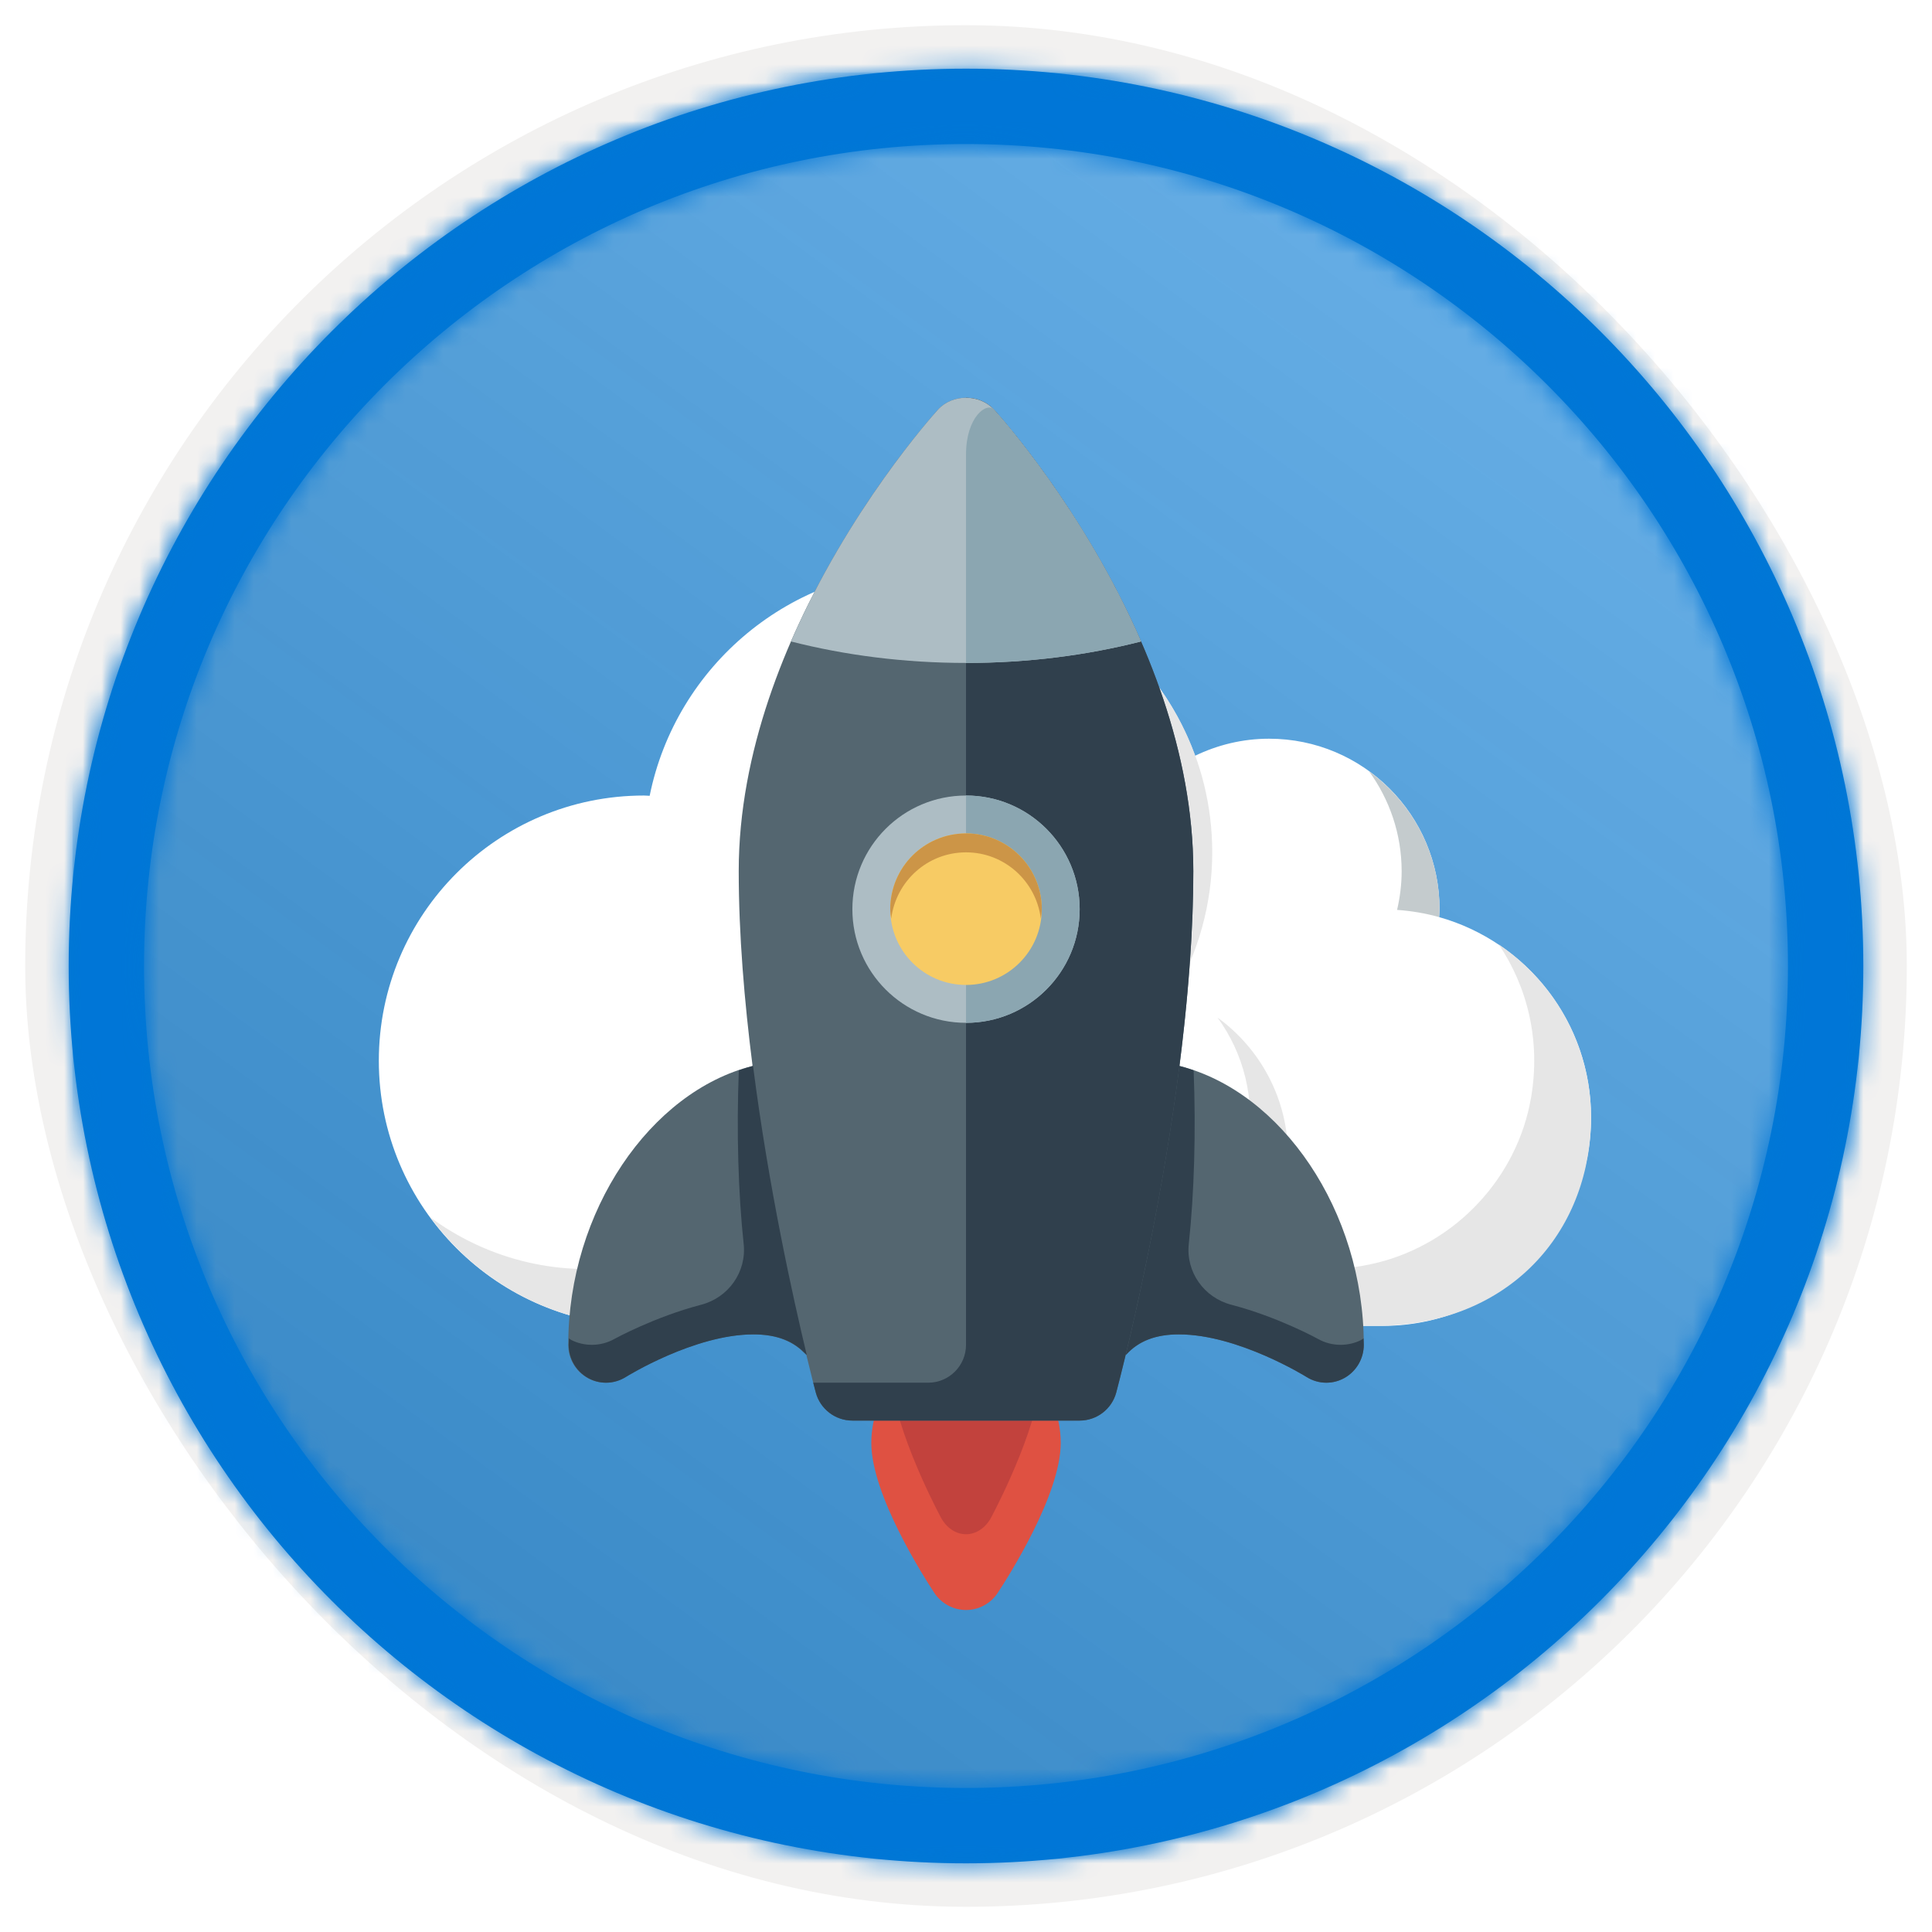<?xml version="1.0" encoding="UTF-8"?>
<svg width="102px" height="102px" viewBox="0 0 102 102" version="1.1" xmlns="http://www.w3.org/2000/svg" xmlns:xlink="http://www.w3.org/1999/xlink">
    <title>Manage document collaboration with Microsoft OneDrive/plan-for-onedrive-deployment</title>
    <defs>
        <rect id="path-1" x="0" y="0" width="94.34" height="94.34" rx="47.17"></rect>
        <filter x="-2.9%" y="-2.9%" width="106.4%" height="106.4%" filterUnits="objectBoundingBox" id="filter-3">
            <feMorphology radius="2.5" operator="dilate" in="SourceAlpha" result="shadowSpreadOuter1"></feMorphology>
            <feOffset dx="0.5" dy="0.5" in="shadowSpreadOuter1" result="shadowOffsetOuter1"></feOffset>
            <feMorphology radius="1" operator="erode" in="SourceAlpha" result="shadowInner"></feMorphology>
            <feOffset dx="0.5" dy="0.5" in="shadowInner" result="shadowInner"></feOffset>
            <feComposite in="shadowOffsetOuter1" in2="shadowInner" operator="out" result="shadowOffsetOuter1"></feComposite>
            <feColorMatrix values="0 0 0 0 0.822   0 0 0 0 0.832   0 0 0 0 0.836  0 0 0 1 0" type="matrix" in="shadowOffsetOuter1"></feColorMatrix>
        </filter>
        <linearGradient x1="77.83%" y1="11.2%" x2="-99.689%" y2="253.808%" id="linearGradient-4">
            <stop stop-color="#FFFFFF" offset="0%"></stop>
            <stop stop-color="#000000" stop-opacity="0.5" offset="100%"></stop>
        </linearGradient>
        <rect id="path-5" x="0" y="0" width="94.34" height="94.34"></rect>
        <path d="M48.113,0.739 C74.277,0.739 95.487,21.949 95.487,48.113 C95.487,74.277 74.277,95.487 48.113,95.487 C21.949,95.487 0.739,74.277 0.739,48.113 C0.739,21.949 21.949,0.739 48.113,0.739 Z M48.113,4.717 C24.146,4.717 4.717,24.146 4.717,48.113 C4.717,72.08 24.146,91.509 48.113,91.509 C72.08,91.509 91.509,72.08 91.509,48.113 C91.509,24.146 72.08,4.717 48.113,4.717 Z" id="path-6"></path>
        <filter x="-6.2%" y="-10.0%" width="112.5%" height="120.0%" filterUnits="objectBoundingBox" id="filter-8">
            <feOffset dx="0" dy="2" in="SourceAlpha" result="shadowOffsetOuter1"></feOffset>
            <feColorMatrix values="0 0 0 0 0   0 0 0 0 0   0 0 0 0 0  0 0 0 0.096 0" type="matrix" in="shadowOffsetOuter1" result="shadowMatrixOuter1"></feColorMatrix>
            <feMerge>
                <feMergeNode in="shadowMatrixOuter1"></feMergeNode>
                <feMergeNode in="SourceGraphic"></feMergeNode>
            </feMerge>
        </filter>
        <filter x="-9.3%" y="-6.2%" width="118.6%" height="112.5%" filterUnits="objectBoundingBox" id="filter-9">
            <feOffset dx="0" dy="2" in="SourceAlpha" result="shadowOffsetOuter1"></feOffset>
            <feColorMatrix values="0 0 0 0 0   0 0 0 0 0   0 0 0 0 0  0 0 0 0.096 0" type="matrix" in="shadowOffsetOuter1" result="shadowMatrixOuter1"></feColorMatrix>
            <feMerge>
                <feMergeNode in="shadowMatrixOuter1"></feMergeNode>
                <feMergeNode in="SourceGraphic"></feMergeNode>
            </feMerge>
        </filter>
    </defs>
    <g id="Badges" stroke="none" stroke-width="1" fill="none" fill-rule="evenodd">
        <g id="Manage-document-collaboration-with-Microsoft-OneDrive" transform="translate(-159, -319)">
            <g id="Manage-document-collaboration-with-Microsoft-OneDrive/plan-for-onedrive-deployment" transform="translate(160, 320)">
                <g id="Badge-Plates/Circle">
                    <g id="BG" transform="translate(2.83, 2.83)">
                        <mask id="mask-2" fill="white">
                            <use xlink:href="#path-1"></use>
                        </mask>
                        <g>
                            <use fill="black" fill-opacity="1" filter="url(#filter-3)" xlink:href="#path-1"></use>
                            <rect stroke="#F2F1F0" stroke-width="2.5" x="-1.25" y="-1.25" width="96.84" height="96.84" rx="48.42"></rect>
                        </g>
                        <g id="Colors/Microsoft-365/BG-Solid-Badge" mask="url(#mask-2)">
                            <g id="Rectangle">
                                <use fill="#0078D4" xlink:href="#path-5"></use>
                                <use fill-opacity="0.4" fill="url(#linearGradient-4)" xlink:href="#path-5"></use>
                            </g>
                        </g>
                    </g>
                    <g id="Border" transform="translate(1.887, 1.887)">
                        <mask id="mask-7" fill="white">
                            <use xlink:href="#path-6"></use>
                        </mask>
                        <use id="Boarder" fill="#0078D4" fill-rule="nonzero" xlink:href="#path-6"></use>
                        <g id="Colors/Microsoft-365/Border" mask="url(#mask-7)" fill="#0076D7">
                            <g transform="translate(-1.887, -1.887)" id="Microsoft-365/Border">
                                <rect x="0" y="0" width="100" height="100"></rect>
                            </g>
                        </g>
                    </g>
                </g>
                <g id="Mask" transform="translate(19, 18)">
                    <g id="One-Cloud" filter="url(#filter-8)" transform="translate(0, 9)">
                        <path d="M14,12 C14.101,12 14.199,12.013 14.299,12.015 C15.683,5.161 21.738,0 29,0 C35.492,0 41.004,4.131 43.092,9.902 C44.276,9.33 45.598,9 47,9 C51.971,9 56,13.029 56,18 C56,18.142 55.985,18.279 55.979,18.419 C60.605,19.72 64,23.959 64,29 C64,35.075 59.075,40 53,40 L14,40 C6.268,40 0,33.732 0,26 C0,18.268 6.268,12 14,12" id="Fill-11" fill="#FFFFFF"></path>
                        <path d="M53.759,18.038 C54.524,18.091 55.265,18.219 55.979,18.419 C55.985,18.279 56,18.142 56,18 C56,15.004 54.53,12.357 52.279,10.721 C53.357,12.205 54,14.025 54,16 C54,16.702 53.911,17.382 53.759,18.038" id="Fill-12" fill="#C4CBCD"></path>
                        <path d="M52.652,40 C59.402,40 63.781,35.376 63.993,29.4 C64.134,25.432 62.171,21.912 59.132,19.868 C60.645,22.116 61.35,24.951 60.83,27.961 C60.103,32.168 56.875,35.628 52.732,36.66 C50.417,37.237 48.201,37.048 46.238,36.332 C47.341,34.839 48,32.999 48,31 C48,28.004 46.53,25.357 44.279,23.721 C45.636,25.589 46.304,27.99 45.867,30.56 C45.239,34.258 42.26,37.238 38.563,37.867 C37.795,37.997 37.042,38.029 36.314,37.974 C33.461,37.756 31.108,35.661 30.314,32.912 C30.128,32.266 30,31.604 30,31 C30,30.637 30.026,30.281 30.07,29.93 C30.246,28.444 30.781,27.069 31.591,25.896 C30.441,26.358 29.226,26.692 27.957,26.858 C27.974,26.573 28,26.29 28,26 C28,21.368 25.741,17.274 22.275,14.725 C24.372,17.579 25.433,21.242 24.834,25.174 C23.927,31.13 19.13,35.927 13.174,36.834 C9.242,37.433 5.579,36.372 2.725,34.275 C5.274,37.741 9.368,40 14,40 L39,40 L52.652,40 Z" id="Fill-13" fill="#E6E6E6"></path>
                        <path d="M39,22 C40.042,22 41.039,22.186 41.97,22.512 C43.253,20.301 44,17.74 44,15 C44,10.092 41.632,5.748 37.988,3.012 C39.871,5.518 41,8.624 41,12 C41,15.972 39.445,19.571 36.923,22.25 C37.591,22.092 38.284,22 39,22" id="Fill-14" fill="#E6E6E6"></path>
                    </g>
                    <g id="Rocket" filter="url(#filter-9)" transform="translate(10, 0)">
                        <path d="M21.001,64 C20.329,64 19.702,63.662 19.332,63.102 C18.775,62.259 16.001,57.917 16.001,55.182 C16.001,52.324 18.244,50 21.001,50 C23.758,50 26.001,52.324 26.001,55.182 C26.001,57.917 23.226,62.259 22.67,63.102 C22.3,63.662 21.673,64 21.001,64" id="Fill-411" fill="#DF5142"></path>
                        <path d="M21.001,60 C20.463,60 19.962,59.662 19.666,59.102 C19.22,58.259 17.001,53.917 17.001,51.182 C17.001,48.324 18.795,46 21.001,46 C23.206,46 25.001,48.324 25.001,51.182 C25.001,53.917 22.781,58.259 22.336,59.102 C22.04,59.662 21.538,60 21.001,60" id="Fill-412" fill="#C2423D"></path>
                        <path d="M32.269,35.277 C32.703,31.88 33.001,28.332 33.001,24.984 C33.001,12.35 22.91,1.099 22.48,0.626 C21.723,-0.209 20.279,-0.209 19.521,0.626 C19.092,1.099 9.001,12.35 9.001,24.984 C9.001,28.332 9.299,31.88 9.732,35.277 C4.349,36.63 0.001,42.925 0.001,50 C0.001,50.727 0.39,51.396 1.019,51.749 C1.317,51.917 1.649,52 1.978,52 C2.341,52 2.704,51.898 3.023,51.697 C3.059,51.675 6.641,49.449 9.761,49.449 C10.925,49.449 11.802,49.765 12.444,50.414 C12.483,50.453 12.527,50.482 12.567,50.517 C12.845,51.67 13.034,52.388 13.068,52.515 C13.302,53.39 14.095,54 15.001,54 L27.001,54 C27.907,54 28.7,53.39 28.933,52.515 C28.967,52.388 29.156,51.67 29.434,50.517 C29.475,50.482 29.519,50.453 29.557,50.414 C30.2,49.765 31.077,49.449 32.241,49.449 C35.36,49.449 38.942,51.675 38.978,51.697 C39.298,51.898 39.661,52 40.023,52 C40.352,52 40.684,51.917 40.982,51.749 C41.611,51.396 42.001,50.727 42.001,50 C42.001,42.925 37.652,36.63 32.269,35.277" id="Fill-413" fill="#546670"></path>
                        <path d="M41.986,49.661 C41.94,49.688 41.904,49.725 41.855,49.749 C41.52,49.917 41.146,50 40.776,50 C40.368,50 39.96,49.898 39.6,49.697 C39.571,49.681 37.482,48.53 35.006,47.884 C33.564,47.507 32.602,46.153 32.762,44.671 C33.048,42.024 33.145,38.734 33.018,35.508 C32.77,35.422 32.521,35.341 32.267,35.277 C31.448,41.692 30.146,47.562 29.434,50.519 C29.455,50.527 29.431,50.518 29.452,50.526 C30.103,49.801 31.012,49.449 32.241,49.449 C35.36,49.449 38.942,51.675 38.978,51.697 C39.298,51.898 39.661,52 40.023,52 C40.352,52 40.684,51.917 40.982,51.749 C41.611,51.396 42.001,50.727 42.001,50 C42.001,49.886 41.988,49.775 41.986,49.661" id="Fill-414" fill="#30404D"></path>
                        <path d="M0.038,49.661 C0.084,49.688 0.121,49.725 0.169,49.749 C0.504,49.917 0.878,50 1.248,50 C1.655,50 2.064,49.898 2.424,49.697 C2.453,49.681 4.542,48.53 7.018,47.884 C8.46,47.507 9.422,46.153 9.262,44.671 C8.976,42.024 8.879,38.734 9.006,35.508 C9.254,35.422 9.504,35.341 9.757,35.277 C10.576,41.692 11.878,47.562 12.59,50.519 C12.569,50.527 12.593,50.518 12.572,50.526 C11.921,49.801 11.012,49.449 9.783,49.449 C6.664,49.449 3.082,51.675 3.046,51.697 C2.726,51.898 2.363,52 2.001,52 C1.672,52 1.34,51.917 1.042,51.749 C0.413,51.396 0.023,50.727 0.023,50 C0.023,49.886 0.036,49.775 0.038,49.661" id="Fill-415" fill="#30404D"></path>
                        <path d="M22.48,0.626 C22.101,0.208 21.551,0 21.001,0 L21.001,50 C21.001,51.105 20.105,52 19.001,52 L12.934,52 C13.006,52.28 13.053,52.458 13.068,52.515 C13.302,53.39 14.095,54 15.001,54 L27.001,54 C27.907,54 28.7,53.39 28.933,52.515 C29.099,51.892 33.001,37.114 33.001,24.984 C33.001,12.35 22.91,1.099 22.48,0.626" id="Fill-416" fill="#30404D"></path>
                        <path d="M21.001,14 C24.266,14 27.383,13.595 30.242,12.866 C27.221,5.907 22.763,0.936 22.48,0.626 C21.723,-0.209 20.279,-0.209 19.521,0.626 C19.239,0.936 14.78,5.907 11.76,12.866 C14.619,13.595 17.735,14 21.001,14" id="Fill-417" fill="#ADBDC4"></path>
                        <path d="M30.242,12.866 C27.221,5.907 22.763,0.936 22.48,0.626 C22.101,0.208 21.001,1 21.001,3 L21.001,14 C24.266,14 27.383,13.595 30.242,12.866" id="Fill-418" fill="#8BA6B1"></path>
                        <path d="M27.001,27 C27.001,30.313 24.314,33 21.001,33 C17.687,33 15.001,30.313 15.001,27 C15.001,23.686 17.687,21 21.001,21 C24.314,21 27.001,23.686 27.001,27" id="Fill-419" fill="#ADBDC4"></path>
                        <path d="M27.001,27 C27.001,23.686 24.314,21 21.001,21 L21.001,33 C24.314,33 27.001,30.313 27.001,27" id="Fill-420" fill="#8BA6B1"></path>
                        <path d="M25.001,27 C25.001,29.209 23.21,31 21.001,31 C18.792,31 17.001,29.209 17.001,27 C17.001,24.791 18.792,23 21.001,23 C23.21,23 25.001,24.791 25.001,27" id="Fill-421" fill="#F7CB64"></path>
                        <path d="M21.001,24 C23.039,24 24.702,25.529 24.95,27.5 C24.971,27.334 25.001,27.171 25.001,27 C25.001,24.791 23.21,23 21.001,23 C18.792,23 17.001,24.791 17.001,27 C17.001,27.171 17.03,27.334 17.052,27.5 C17.3,25.529 18.963,24 21.001,24" id="Fill-422" fill="#CC9547"></path>
                    </g>
                </g>
            </g>
        </g>
    </g>
</svg>